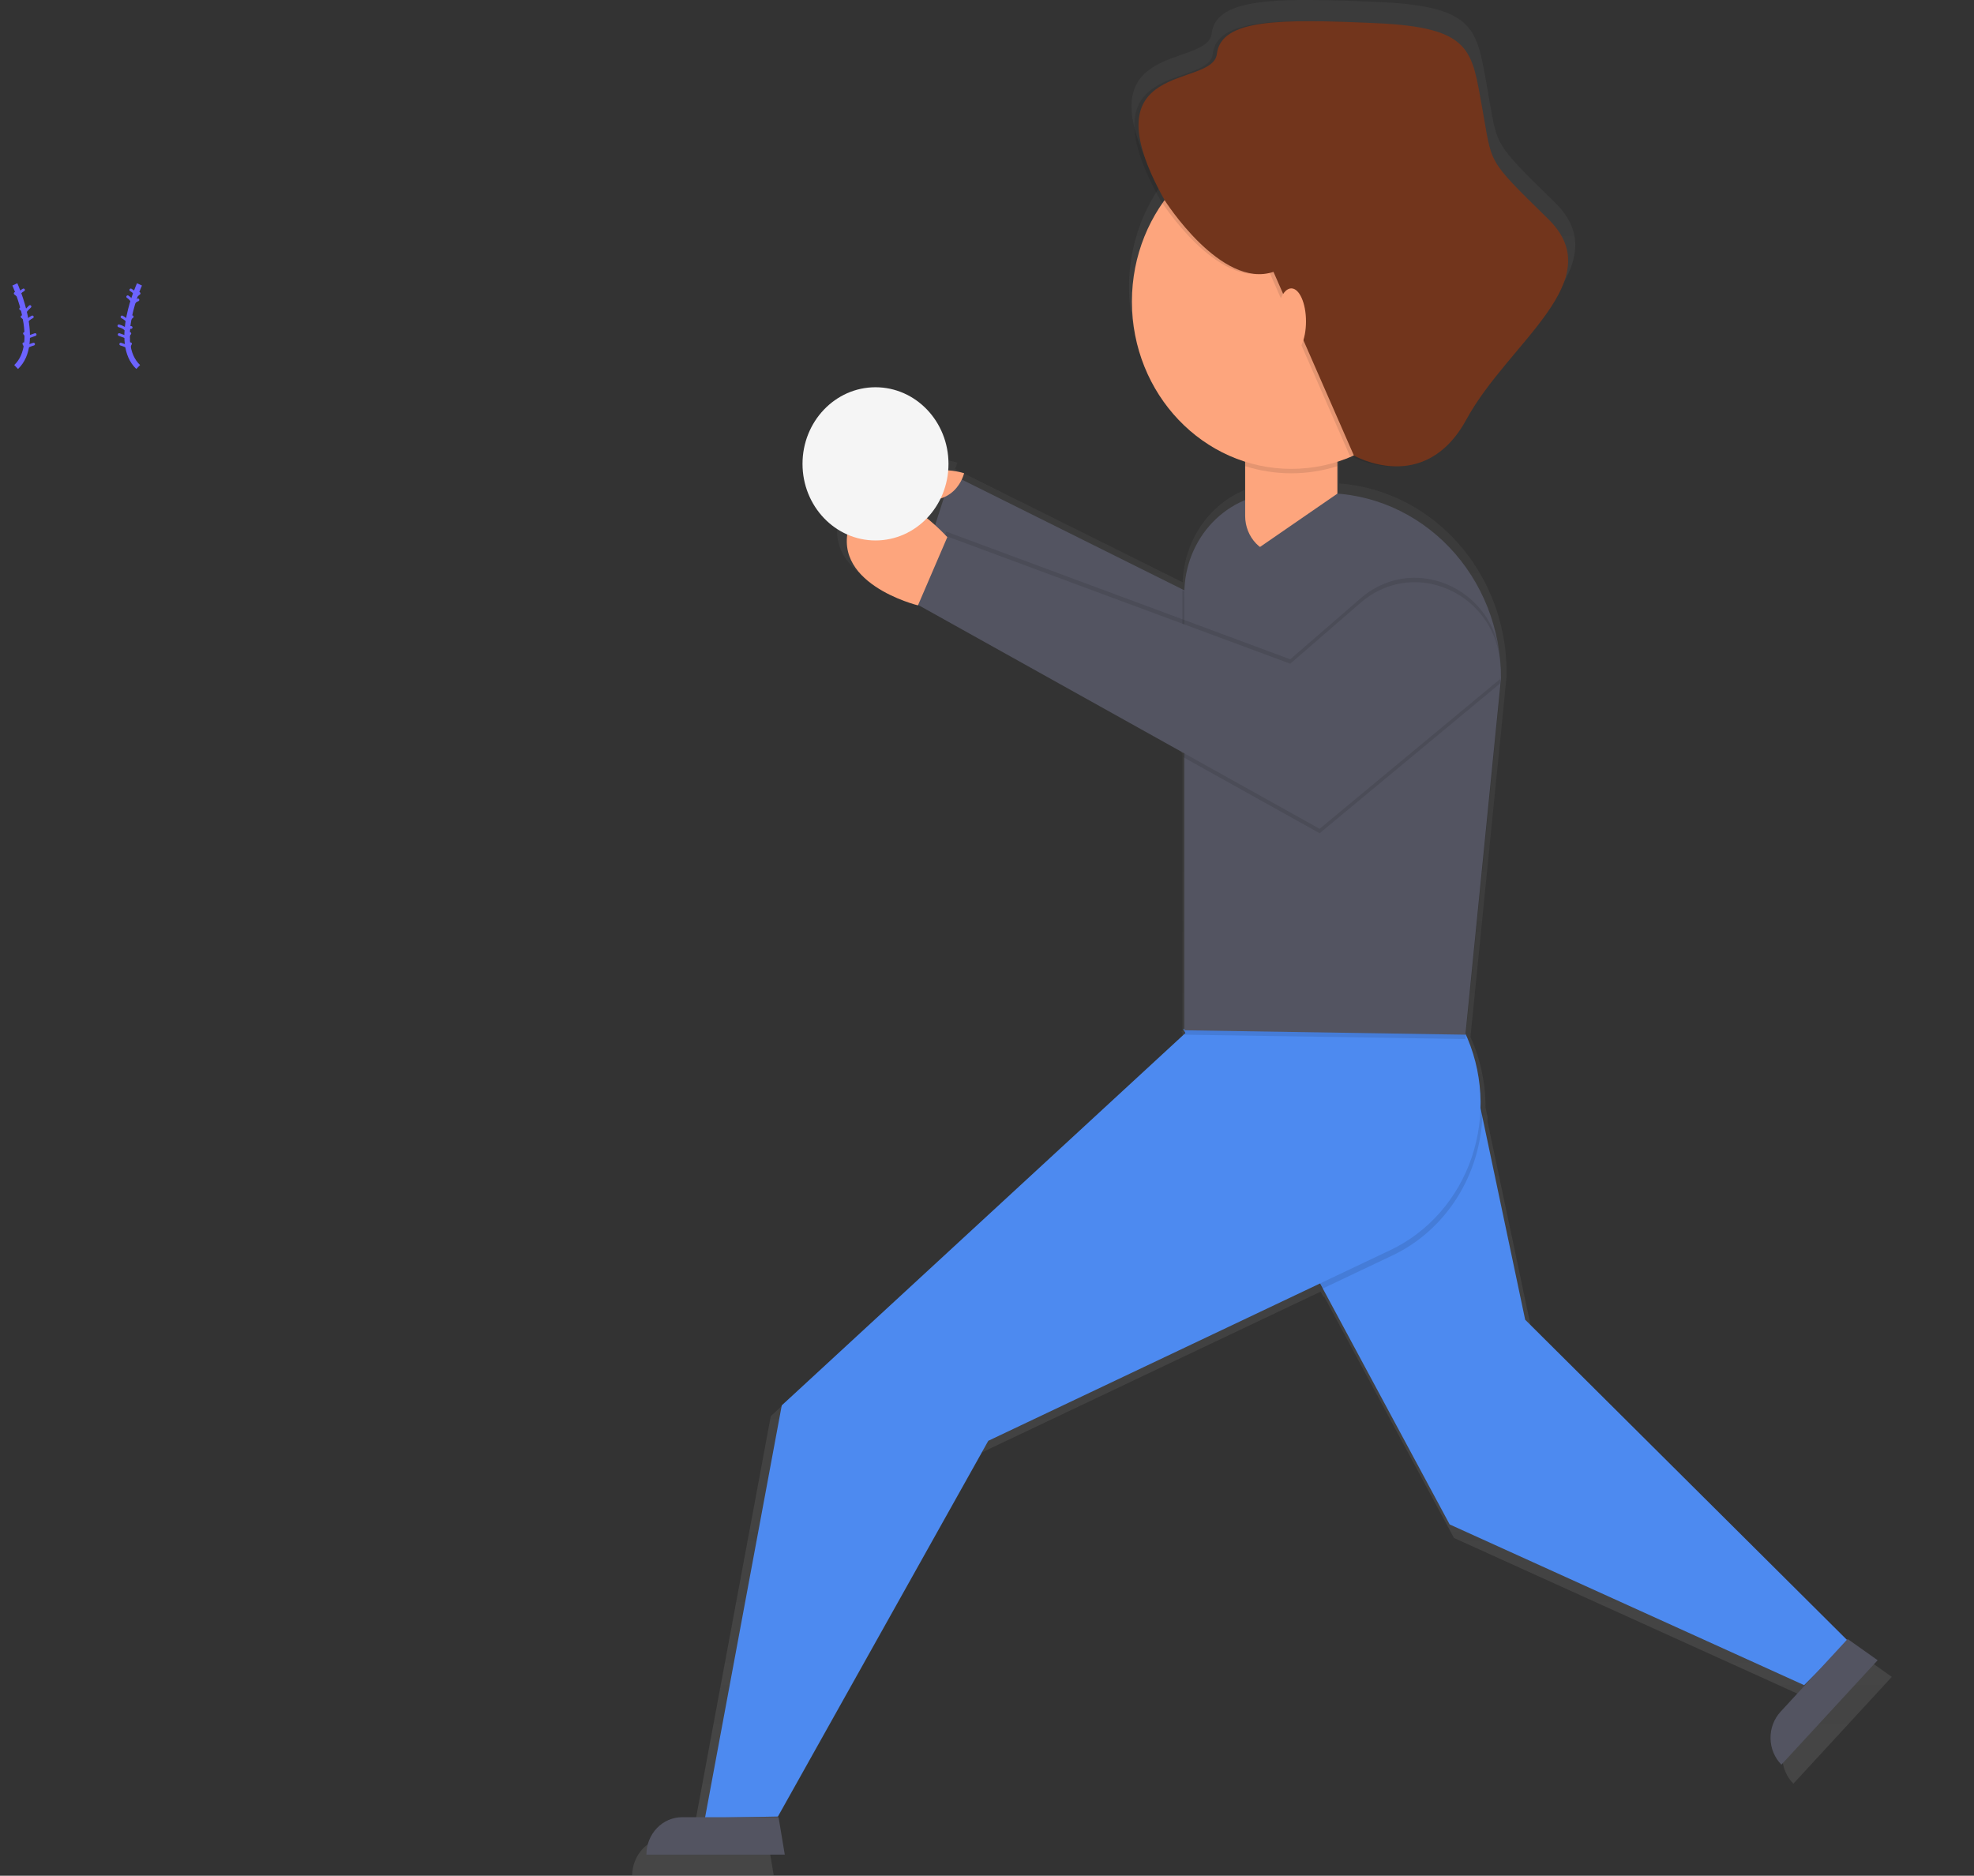 <svg width="362" height="344" viewBox="0 0 362 344" fill="none" xmlns="http://www.w3.org/2000/svg">
<rect x="0" y="0" width="362" height="344" fill="#333333" stroke="none"/>
<g clip-path="url(#clip0)">
<path d="M341.303 303.535L341.16 303.695L280.804 243.635L272.769 205.595C272.769 205.364 272.794 205.151 272.798 204.907L272.422 203.131C272.434 198.649 271.491 194.22 269.66 190.17L276.279 124.1C276.279 123.878 276.279 123.656 276.279 123.434V123.275C276.279 122.143 276.224 121.029 276.122 119.928C276.079 119.182 275.987 118.441 275.847 117.708C274.651 110.001 271.014 102.942 265.525 97.671C260.035 92.4 253.014 89.224 245.593 88.657V88.657V82.665C246.496 82.369 247.378 82.04 248.241 81.679C250.751 82.925 253.499 83.556 256.276 83.526C260.572 83.641 265.859 81.95 269.808 74.715C277.679 60.258 296.958 48.695 285.155 37.133C273.352 25.57 274.727 27.012 272.76 16.271C270.794 5.529 270.988 1.179 252.884 0.371C248.076 0.154 243.771 -0.006 240.02 -0.002C229.176 -0.051 222.782 1.179 222.19 6.155C221.404 12.764 197.459 6.905 212.383 33.581C212.383 33.581 212.514 33.79 212.764 34.159C209.956 38.209 208.113 42.906 207.389 47.857C206.664 52.808 207.079 57.869 208.599 62.617C210.118 67.365 212.699 71.663 216.124 75.151C219.549 78.638 223.72 81.215 228.288 82.665V89.847C225.018 91.193 222.196 93.515 220.17 96.527C218.144 99.539 217.004 103.109 216.891 106.794L175.13 86.012C175.31 85.634 175.451 85.239 175.553 84.831C166.896 82.354 164.71 89.163 164.71 89.163C167.894 90.233 170.17 90.051 171.789 89.345L170.098 94.552C166.067 90.907 157.804 84.964 154.332 93.664C149.655 105.4 166.879 109.599 166.879 109.599L166.913 109.519L216.739 137.301L216.654 138.082L216.853 138.193V189.105H216.654L216.853 189.469V190.024L141.349 259.712L126.971 336.976H122.619C120.845 336.976 119.143 337.716 117.888 339.033C116.634 340.35 115.929 342.136 115.929 343.998H141.899L140.719 336.976H134.058L140.601 336.852L180.074 266.356L242.181 236.879L242.705 237.851L242.832 237.789L266.632 282.047L333.133 312.195L335.434 309.896L328.718 317.188C328.107 317.851 327.627 318.634 327.304 319.491C326.981 320.349 326.822 321.265 326.837 322.187C326.851 323.109 327.039 324.019 327.388 324.865C327.738 325.711 328.243 326.477 328.874 327.118L346.928 307.525L341.303 303.535Z" fill="url(#paint0_linear)"/>
<path d="M250.211 113.24L225.54 140.694L170.453 99.516L174.47 86.999L221.522 110.413L241.677 86.999C241.677 86.999 251.07 99.112 250.211 113.24Z" fill="#535461"/>
<path opacity="0.1" d="M225.155 140.694L249.827 113.24C250.41 103.675 246.295 95.042 243.576 90.457C243.234 90.457 242.891 90.43 242.544 90.43H238.341L221.137 110.404L216.819 108.256C216.819 108.455 216.819 108.651 216.819 108.85V134.44L225.155 140.694Z" fill="black"/>
<path d="M216.997 188.734L265.846 279.572L330.849 309.041L338.927 300.967L279.692 242.025L268.535 189.138L216.997 188.734Z" fill="#4D8AF0"/>
<path opacity="0.1" d="M217.767 190.465L242.455 236.361L255.354 230.24C260.162 227.959 264.261 224.304 267.183 219.692C270.105 215.08 271.731 209.699 271.876 204.163L268.916 190.141L218.397 189.87L217.767 190.465Z" fill="black"/>
<path d="M218.02 188.867L143.362 257.738L129.284 333.396L142.652 333.138L181.237 264.232L254.969 229.259C258.421 227.622 261.523 225.271 264.088 222.345C266.653 219.419 268.628 215.979 269.895 212.232C271.163 208.485 271.696 204.508 271.463 200.54C271.23 196.571 270.236 192.693 268.54 189.138V189.138L218.02 188.867Z" fill="#4D8AF0"/>
<path opacity="0.1" d="M268.73 190.554L217.187 189.755V109.672C217.187 104.784 219.037 100.096 222.33 96.64C225.623 93.184 230.089 91.242 234.746 91.242H242.925C251.502 91.242 259.727 94.818 265.792 101.184C271.857 107.549 275.264 116.183 275.264 125.185L268.73 190.554Z" fill="black"/>
<path d="M268.73 189.755L217.187 188.947V108.864C217.187 103.976 219.037 99.288 222.33 95.832C225.623 92.376 230.089 90.434 234.746 90.434H242.925C247.172 90.434 251.377 91.312 255.3 93.018C259.224 94.724 262.789 97.224 265.792 100.376C268.795 103.528 271.177 107.27 272.802 111.388C274.427 115.506 275.264 119.92 275.264 124.377L268.73 189.755Z" fill="#535461"/>
<path d="M143.916 340.125H118.542C118.542 338.305 119.231 336.56 120.457 335.273C121.683 333.986 123.346 333.263 125.08 333.263H142.774L143.916 340.125Z" fill="#535461"/>
<path d="M344.331 304.473L326.68 323.626C325.433 322.361 324.716 320.628 324.687 318.809C324.658 316.989 325.318 315.232 326.523 313.923L338.825 300.576L344.331 304.473Z" fill="#535461"/>
<path opacity="0.1" d="M275.078 125.354L241.999 152.807L216.997 138.865L219.416 116.143L236.615 122.526L249.488 111.372C259.896 102.357 275.805 110.448 275.128 124.595C275.114 124.846 275.097 125.099 275.078 125.354Z" fill="black"/>
<path d="M228.343 70.247H245.259V94.629C245.259 96.512 244.546 98.319 243.277 99.651C242.008 100.983 240.287 101.731 238.493 101.731H235.11C233.315 101.731 231.594 100.983 230.325 99.651C229.056 98.319 228.343 96.512 228.343 94.629V70.247Z" fill="#FDA57D"/>
<path opacity="0.1" d="M228.343 85.49C233.859 87.235 239.743 87.235 245.259 85.49V71.055H228.343V85.49Z" fill="black"/>
<path d="M236.806 85.987C252.949 85.987 266.036 72.251 266.036 55.306C266.036 38.362 252.949 24.626 236.806 24.626C220.662 24.626 207.575 38.362 207.575 55.306C207.575 72.251 220.662 85.987 236.806 85.987Z" fill="#FDA57D"/>
<path opacity="0.1" d="M212.793 36.699C212.793 36.699 223.15 53.087 232.767 49.856L247.513 83.532C247.513 83.532 260.462 91.034 268.155 76.905C275.847 62.777 294.696 51.471 283.155 40.166C271.614 28.86 263.922 30.072 262.01 19.575C260.099 9.077 269.305 5.047 251.624 4.239C233.942 3.431 223.163 3.431 222.393 9.889C221.623 16.348 198.208 10.622 212.793 36.699Z" fill="black"/>
<path d="M213.563 36.699C213.563 36.699 223.92 53.087 233.537 49.856L248.283 83.537C248.283 83.537 261.232 91.038 268.925 76.909C276.617 62.781 295.466 51.476 283.925 40.17C272.384 28.865 273.733 30.281 271.809 19.783C269.885 9.286 270.079 5.047 252.385 4.248C234.691 3.449 223.924 3.44 223.154 9.898C222.385 16.357 198.977 10.622 213.563 36.699Z" fill="#72351C"/>
<path d="M228.995 101.735L245.268 90.519L250.266 96.085L239.495 107.386L228.995 101.735Z" fill="#535461"/>
<path d="M236.806 64.996C238.293 64.996 239.499 62.285 239.499 58.942C239.499 55.598 238.293 52.887 236.806 52.887C235.318 52.887 234.112 55.598 234.112 58.942C234.112 62.285 235.318 64.996 236.806 64.996Z" fill="#FDA57D"/>
<path opacity="0.1" d="M275.078 123.738L241.999 151.191L168.148 110.013L173.532 97.496L236.611 120.91L249.484 109.756C259.891 100.741 275.801 108.833 275.124 122.979C275.113 123.233 275.097 123.486 275.078 123.738Z" fill="black"/>
<path d="M275.078 124.546L241.999 151.999L168.148 110.817L173.532 98.317L236.611 121.718L249.484 110.564C259.891 101.549 275.801 109.641 275.124 123.787C275.113 124.041 275.097 124.294 275.078 124.546Z" fill="#535461"/>
<path d="M168.338 111.021C168.338 111.021 151.503 106.915 156.074 95.446C160.646 83.976 173.722 98.508 173.722 98.508L168.338 111.021Z" fill="#FDA57D"/>
<path d="M176.801 86.777C176.801 86.777 175.215 94.038 166.199 91.011C166.199 91.034 168.338 84.375 176.801 86.777Z" fill="#FDA57D"/>
<path d="M160.553 99.116C167.945 99.116 173.938 92.827 173.938 85.068C173.938 77.309 167.945 71.019 160.553 71.019C153.161 71.019 147.168 77.309 147.168 85.068C147.168 92.827 153.161 99.116 160.553 99.116Z" fill="#F5F5F5"/>
<path d="M2.719 52.155C2.719 52.155 7.676 62.834 2.956 67.309" stroke="#6C63FF" stroke-miterlimit="10"/>
<path d="M2.787 53.81L3.303 54.214C3.521 53.759 3.876 53.392 4.314 53.171" stroke="#6C63FF" stroke-width="0.5" stroke-miterlimit="10" stroke-linecap="round"/>
<path d="M3.785 56.629C4.089 56.774 4.326 57.039 4.445 57.366C4.765 56.953 5.117 56.569 5.498 56.216" stroke="#6C63FF" stroke-width="0.5" stroke-miterlimit="10" stroke-linecap="round"/>
<path d="M4.051 58.085C4.232 58.202 4.386 58.361 4.501 58.548C4.617 58.735 4.691 58.947 4.72 59.168C5.027 58.713 5.445 58.351 5.929 58.12" stroke="#6C63FF" stroke-width="0.5" stroke-miterlimit="10" stroke-linecap="round"/>
<path d="M4.487 61.157C4.591 61.256 4.671 61.38 4.721 61.518C4.772 61.656 4.792 61.804 4.779 61.951L6.445 61.356" stroke="#6C63FF" stroke-width="0.5" stroke-miterlimit="10" stroke-linecap="round"/>
<path d="M4.373 63.043C4.514 63.255 4.609 63.498 4.652 63.753C5.13 63.478 5.636 63.262 6.162 63.11" stroke="#6C63FF" stroke-width="0.5" stroke-miterlimit="10" stroke-linecap="round"/>
<path d="M25.581 52.155C25.581 52.155 20.625 62.834 25.344 67.309" stroke="#6C63FF" stroke-miterlimit="10"/>
<path d="M25.513 53.81L24.997 54.214C24.779 53.759 24.424 53.392 23.987 53.171" stroke="#6C63FF" stroke-width="0.5" stroke-miterlimit="10" stroke-linecap="round"/>
<path d="M25.294 54.996C24.928 55.13 24.61 55.38 24.384 55.71C24.238 55.164 23.891 54.701 23.42 54.423" stroke="#6C63FF" stroke-width="0.5" stroke-miterlimit="10" stroke-linecap="round"/>
<path d="M24.249 58.085C24.068 58.202 23.915 58.361 23.799 58.548C23.683 58.735 23.609 58.947 23.581 59.168C23.273 58.713 22.855 58.351 22.371 58.12" stroke="#6C63FF" stroke-width="0.5" stroke-miterlimit="10" stroke-linecap="round"/>
<path d="M24.05 60.056C23.964 60.041 23.876 60.053 23.796 60.09C23.717 60.127 23.649 60.188 23.602 60.264C23.51 60.42 23.448 60.594 23.42 60.775C23 60.26 22.431 59.903 21.8 59.758" stroke="#6C63FF" stroke-width="0.5" stroke-miterlimit="10" stroke-linecap="round"/>
<path d="M23.813 61.157C23.71 61.256 23.629 61.38 23.579 61.518C23.528 61.656 23.509 61.804 23.521 61.951L21.855 61.356" stroke="#6C63FF" stroke-width="0.5" stroke-miterlimit="10" stroke-linecap="round"/>
<path d="M23.932 63.043C23.791 63.255 23.695 63.498 23.653 63.753C23.175 63.478 22.668 63.262 22.143 63.11" stroke="#6C63FF" stroke-width="0.5" stroke-miterlimit="10" stroke-linecap="round"/>
</g>
<defs>
<linearGradient id="paint0_linear" x1="231.431" y1="343.998" x2="231.431" y2="-0.002" gradientUnits="userSpaceOnUse">
<stop stop-color="#808080" stop-opacity="0.25"/>
<stop offset="0.54" stop-color="#808080" stop-opacity="0.12"/>
<stop offset="1" stop-color="#808080" stop-opacity="0.1"/>
</linearGradient>
<clipPath id="clip0">
<rect width="362" height="344" fill="white"/>
</clipPath>
</defs>
</svg>
